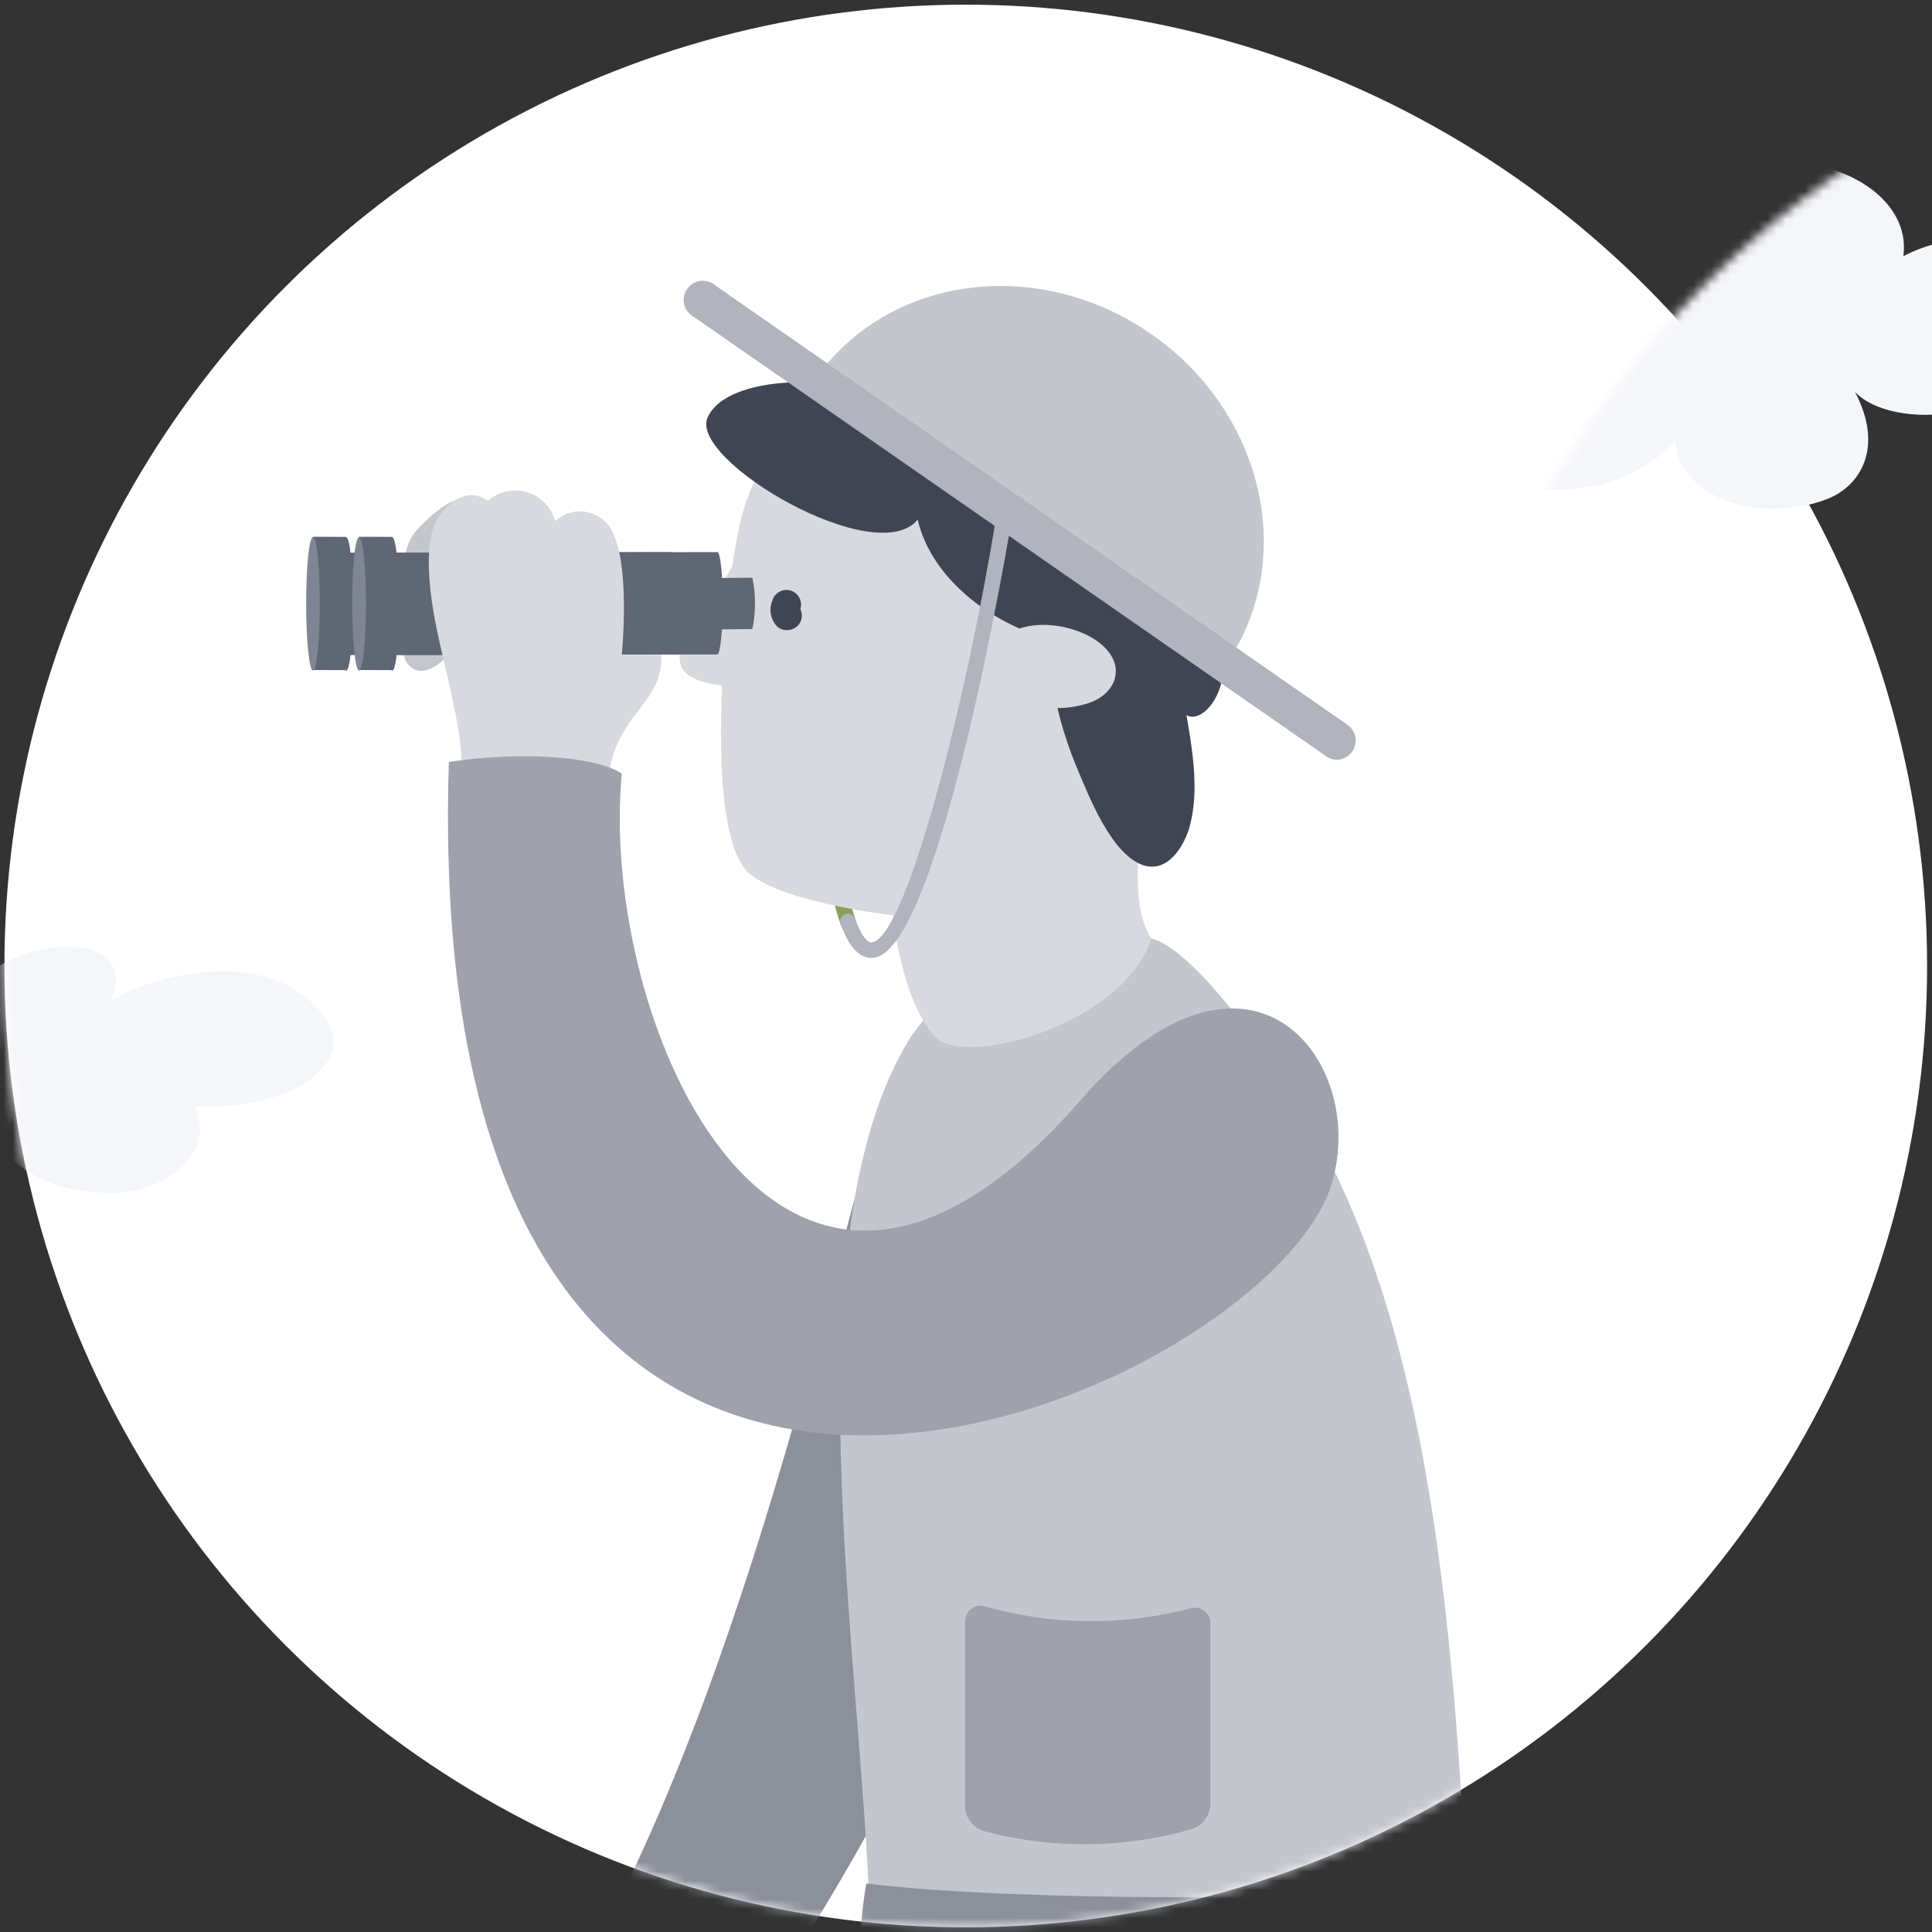 <svg width="207px" height="207px" viewBox="0 0 207 207" version="1.1" xmlns="http://www.w3.org/2000/svg" xmlns:xlink="http://www.w3.org/1999/xlink">
    <rect x="0" y="0" width="207" height="207" fill="#333333" stroke="none"/>
    <defs>
        <circle id="path-1" cx="103.565" cy="103.5" r="103"></circle>
    </defs>
    <g id="UI" stroke="none" stroke-width="1" fill="none" fill-rule="evenodd">
        <g id="Search-Default-State" transform="translate(-238, -184)">
            <g id="Group-3" transform="translate(237.909, 184)">
                <mask id="mask-2" fill="white">
                    <use xlink:href="#path-1"></use>
                </mask>
                <use id="Oval" fill="#FFFFFF" xlink:href="#path-1"></use>
                <g id="inspect" mask="url(#mask-2)" fill-rule="nonzero">
                    <g transform="translate(108, 221) scale(-1, 1) translate(-108, -221) translate(32.5, 29.5)">
                        <path d="M65.125,96.807 C66.372,120.371 85.914,165.09 108.498,194.77 C114.414,192.809 122.557,189.286 123.72,186.012 C102.615,152.643 91.531,93.102 88.39,87.402 C78.769,69.753 63.896,73.409 65.125,96.807 Z" id="Path" fill="#8C909A"></path>
                        <path d="M92.545,70.053 C92.451,70.07 92.356,70.07 92.262,70.053 C92.052,69.981 91.881,69.828 91.786,69.627 C91.692,69.426 91.684,69.196 91.764,68.989 C92.293,67.398 92.704,65.771 92.994,64.12 C93.081,63.661 93.523,63.36 93.982,63.447 C94.441,63.534 94.742,63.977 94.655,64.436 C94.347,66.172 93.908,67.883 93.342,69.554 C93.205,69.869 92.888,70.067 92.545,70.053 Z" id="Path" fill="#87A159"></path>
                        <path d="M77.954,356.81 C77.157,318.855 66.804,241.067 42.143,211.088 C49.305,197.794 77.173,172.369 90.168,173.731 C93.21,189.784 104.809,289.558 101.402,354.085 C93.889,356.739 85.876,357.67 77.954,356.81 L77.954,356.81 Z" id="Path" fill="#1B0F0F"></path>
                        <path d="M26.123,174.812 C22.285,191.429 25.824,213.033 34.05,227.075 C35.828,245.587 34.798,299.396 13.809,345.427 C19.011,353.404 26.805,357.807 32.505,357.974 C60.24,315.382 76.342,243.776 80.896,203.211 C89.62,189.784 89.786,182.755 90.268,172.352 C84.535,164.774 26.123,174.812 26.123,174.812 Z" id="Path" fill="#590E0E"></path>
                        <path d="M60.14,71.05 C73.6,69.222 79.068,72.462 85.815,81.569 C99.109,102.757 91.066,148.589 90.235,175.593 C74.033,178.916 46.347,179.182 26.206,174.812 C27.868,137.77 31.674,108.506 44.968,87.884 C55.72,71.066 60.14,71.05 60.14,71.05 Z" id="Path" fill="#C4C6CD"></path>
                        <path d="M104.809,30.901 C107.434,36.036 115.278,42.533 106.653,43.863 C98.029,45.192 102.516,37.648 102.516,37.648 L104.809,30.901 Z" id="Path" fill="#D7D9DE"></path>
                        <path d="M83.272,81.552 C86.845,77.63 87.759,68.557 87.759,68.557 C87.759,68.557 99.059,67.311 102.997,64.203 C106.936,61.096 106.653,45.923 105.108,32.529 C103.562,19.135 100.123,17.573 92.994,18.271 C85.864,18.969 57.747,29.904 57.747,29.904 C57.747,29.904 61.071,55.296 61.253,58.968 C61.436,62.641 62.118,67.793 60.057,71.066 C62.915,80.173 80.081,85.025 83.272,81.552 Z" id="Path" fill="#D7D9DE"></path>
                        <path d="M99.059,38.013 C98.61,38.003 98.184,37.811 97.879,37.482 C97.48,37.023 97.383,36.375 97.63,35.82 C97.638,35.77 97.638,35.72 97.63,35.67 C97.414,34.83 97.92,33.975 98.76,33.759 C99.6,33.543 100.455,34.049 100.671,34.889 C101.051,35.836 100.836,36.918 100.123,37.648 C99.827,37.9 99.447,38.031 99.059,38.013 L99.059,38.013 Z" id="Shape" fill="#3F4553"></path>
                        <path d="M91.199,178.467 C71.756,180.727 36.028,180.744 25.359,178.717 C25.292,176.552 25.55,174.39 26.123,172.302 C37.955,174.313 75.595,174.213 90.584,172.302 C90.955,174.337 91.16,176.399 91.199,178.467 Z" id="Path" fill="#8C909A"></path>
                        <path d="M107.601,15.247 C105.856,11.209 96.234,10.262 87.127,12.97 C82.092,14.746 77.357,17.279 73.085,20.482 C72.238,18.604 73.949,12.621 69.762,13.535 C66.438,14.283 64.078,20.83 65.059,23.838 C62.516,23.091 56.949,21.661 54.706,23.622 C53.642,24.569 54.856,29.206 58.678,29.887 C47.544,39.991 53.825,48.632 56.285,47.12 C55.637,50.892 54.939,55.063 55.886,58.836 C56.434,61.079 58.329,64.22 61.087,63.14 C64.411,61.843 66.754,55.778 67.967,52.903 C70.144,47.768 71.556,41.27 70.244,39.143 C76.459,37.764 83.538,32.878 85.083,26.165 C89.504,31.632 109.595,19.833 107.601,15.247 Z" id="Path" fill="#3F4553"></path>
                        <path d="M75.545,38.562 C72.421,36.202 65.574,37.847 64.112,41.204 C63.231,43.281 64.71,45.358 67.252,45.973 C71.087,47.05 75.2,45.851 77.855,42.882 L75.545,38.562 Z" id="Path" fill="#D7D9DE"></path>
                        <path d="M60.14,6.24 C47.976,14.649 44.336,30.502 52.047,41.669 L96.134,11.225 C88.39,0.058 72.338,-2.169 60.14,6.24 Z" id="Path" fill="#C4C6CD"></path>
                        <path d="M90.052,73.127 L89.836,73.127 C82.674,72.446 75.129,26.879 75.063,26.431 C75.015,26.134 75.13,25.834 75.363,25.645 C75.596,25.455 75.913,25.404 76.194,25.512 C76.475,25.619 76.677,25.868 76.725,26.165 C79.732,44.843 86.263,71.116 90.019,71.465 C90.418,71.548 91.082,70.867 91.78,68.956 C91.875,68.669 92.119,68.456 92.416,68.4 C92.713,68.344 93.017,68.454 93.21,68.687 C93.403,68.92 93.453,69.239 93.342,69.521 C92.994,70.418 92.013,73.127 90.052,73.127 Z" id="Path" fill="#B1B4BD"></path>
                        <path d="M77.905,142.606 C70.706,144.654 63.09,144.729 55.853,142.822 C55.339,142.672 54.785,142.778 54.363,143.108 C53.941,143.437 53.704,143.949 53.726,144.484 L53.726,163.844 C53.785,165.1 54.642,166.178 55.853,166.519 C63.054,168.554 70.668,168.623 77.905,166.719 C79.123,166.383 79.98,165.29 80.015,164.027 L80.015,144.235 C80.024,143.71 79.784,143.211 79.369,142.89 C78.953,142.57 78.41,142.464 77.905,142.606 Z" id="Path" fill="#9FA2AC"></path>
                        <path d="M40.199,51.906 C39.535,51.897 38.917,51.569 38.537,51.025 C38.218,50.577 38.093,50.02 38.19,49.479 C38.287,48.939 38.598,48.459 39.052,48.15 L106.67,1.155 C107.254,0.594 108.111,0.427 108.863,0.727 C109.615,1.028 110.121,1.741 110.156,2.549 C110.192,3.358 109.752,4.112 109.03,4.479 L41.395,51.474 C41.054,51.744 40.634,51.895 40.199,51.906 Z" id="Path" fill="#B1B4BD"></path>
                        <path d="M117.239,39.21 C118.618,42.035 120.13,45.857 122.872,45.857 C127.775,46.073 126.346,38.495 125,35.969 C128.323,38.828 126.163,44.278 131.281,44.777 C134.438,45.126 134.821,41.453 134.522,39.393 C134.43,37.91 134.219,36.437 133.89,34.989 C134.97,36.651 134.738,40.14 135.917,41.221 C138.51,43.58 140.338,42.002 140.371,39.376 C140.371,36.052 141.052,29.671 138.709,27.245 C134.355,22.592 132.311,23.439 129.869,25.583 C126.944,24.27 122.673,27.361 121.925,29.804 C119.283,28.674 119.233,31.383 117.355,32.397 C117.638,35.886 116.059,36.418 117.239,39.21 Z" id="Path" fill="#C4C6CD"></path>
                        <polygon id="Path" fill="#5F6674" points="149.162 40.689 111.506 40.622 111.489 29.655 149.145 29.721"></polygon>
                        <polygon id="Path" fill="#3F4553" points="120.047 38.013 107.75 37.897 107.734 32.397 120.031 32.513"></polygon>
                        <polygon id="Rectangle" fill="#5F6674" transform="translate(148.156, 35.154) rotate(-0.19) translate(-148.156, -35.154) " points="146.377 28.017 149.934 28.017 149.934 42.291 146.377 42.291"></polygon>
                        <path d="M150.608,35.205 C150.608,39.143 150.275,42.351 149.876,42.351 C149.478,42.351 149.145,39.143 149.145,35.205 C149.145,31.266 149.461,28.059 149.876,28.059 C150.292,28.059 150.608,31.25 150.608,35.205 Z" id="Path" fill="#7F8693"></path>
                        <path d="M147.068,35.205 C147.068,39.143 146.736,42.351 146.32,42.351 C145.905,42.351 145.589,39.143 145.589,35.205 C145.589,31.266 145.921,28.059 146.32,28.059 C146.719,28.059 147.068,31.25 147.068,35.205 Z" id="Path" fill="#5F6674"></path>
                        <path d="M114.065,35.138 C114.065,38.163 113.816,40.622 113.5,40.622 C113.184,40.622 112.918,38.163 112.918,35.138 C112.918,32.114 113.184,29.655 113.5,29.655 C113.816,29.655 114.065,32.114 114.065,35.138 Z" id="Path" fill="#5F6674"></path>
                        <path d="M109.994,35.138 C110.09,36.063 109.988,36.998 109.694,37.88 C109.318,36.072 109.318,34.205 109.694,32.397 C109.988,33.279 110.09,34.214 109.994,35.138 L109.994,35.138 Z" id="Path" fill="#5F6674"></path>
                        <polygon id="Path" fill="#5F6674" points="144.226 40.689 106.57 40.622 106.537 29.655 144.21 29.721"></polygon>
                        <polygon id="Path" fill="#5F6674" points="115.112 38.013 102.815 37.897 102.798 32.397 115.095 32.513"></polygon>
                        <polygon id="Rectangle" fill="#5F6674" transform="translate(143.22, 35.154) rotate(-0.19) translate(-143.22, -35.154) " points="141.442 28.016 144.998 28.016 144.998 42.291 141.442 42.291"></polygon>
                        <path d="M145.672,35.205 C145.672,39.143 145.34,42.351 144.941,42.351 C144.542,42.351 144.193,39.143 144.193,35.205 C144.193,31.266 144.525,28.059 144.941,28.059 C145.356,28.059 145.672,31.25 145.672,35.205 Z" id="Path" fill="#7F8693"></path>
                        <path d="M142.133,35.205 C142.133,39.143 141.8,42.351 141.385,42.351 C140.969,42.351 140.654,39.143 140.654,35.205 C140.654,31.266 140.986,28.059 141.385,28.059 C141.784,28.059 142.133,31.25 142.133,35.205 Z" id="Path" fill="#5F6674"></path>
                        <path d="M107.119,35.138 C107.119,38.163 106.853,40.622 106.554,40.622 C106.255,40.622 105.972,38.163 105.972,35.138 C105.972,32.114 106.221,29.655 106.554,29.655 C106.886,29.655 107.119,32.114 107.119,35.138 Z" id="Path" fill="#5F6674"></path>
                        <path d="M103.081,35.138 C103.168,36.062 103.072,36.994 102.798,37.88 C102.421,36.072 102.421,34.205 102.798,32.397 C103.072,33.283 103.168,34.215 103.081,35.138 Z" id="Path" fill="#5F6674"></path>
                        <path d="M113.566,44.561 C115.228,47.569 118.851,49.646 118.219,57.24 L133.973,51.856 C133.973,48.931 135.502,42.932 136.333,39.243 C137.097,35.803 137.995,30.785 137.081,27.345 C136.399,24.885 133.491,22.359 131.148,24.171 C129.999,23.151 128.404,22.798 126.932,23.238 C125.46,23.678 124.32,24.848 123.919,26.331 C122.945,25.426 121.576,25.082 120.289,25.419 C119.003,25.756 117.978,26.727 117.571,27.993 C115.91,31.981 116.79,40.656 116.79,40.656 L112.569,40.656 C112.467,42.031 112.818,43.402 113.566,44.561 Z" id="Path" fill="#D7D9DE"></path>
                        <path d="M40.78,97.489 C48.009,120.405 138.709,161.118 135.319,52.139 C128.024,51.009 119.682,51.457 116.79,53.385 C119.283,79.84 99.973,125.473 67.668,88.415 C49.405,67.46 36.642,84.427 40.78,97.489 Z" id="Path" fill="#9FA2AC"></path>
                    </g>
                </g>
                <path d="M-1.417,104.488 C0.5,101.325 -5.826,98.066 -10.331,98.066 C-15.123,98.066 -20.97,101.421 -20.299,106.501 C-27.2,102.858 -37.456,105.638 -34.006,114.073 C-30.843,121.837 -19.245,122.412 -15.89,118.865 C-18.574,123.945 -16.369,127.492 -13.302,128.642 C-8.126,130.655 -0.171,129.217 0.5,123.37 C3.855,126.917 8.072,127.971 13.056,127.779 C16.89,127.587 23.504,124.233 20.916,118.482 C31.268,119.153 38.456,113.785 34.91,108.993 C29.734,101.804 18.232,103.625 11.81,107.267 C12.673,106.117 12.769,104.488 12.002,103.146 C10.277,100.75 3.471,100.558 -1.417,104.488 Z" id="Path" fill="#F5F6F9" fill-rule="nonzero" mask="url(#mask-2)"></path>
                <path d="M177.147,25.077 C179.402,21.357 171.961,17.523 166.661,17.523 C161.024,17.523 154.146,21.469 154.935,27.445 C146.817,23.161 134.753,26.43 138.812,36.352 C142.533,45.485 156.176,46.162 160.122,41.99 C156.965,47.966 159.558,52.138 163.166,53.491 C169.255,55.858 178.613,54.167 179.402,47.289 C183.348,51.461 188.309,52.701 194.172,52.476 C198.682,52.25 206.462,48.304 203.418,41.539 C215.595,42.328 224.051,36.014 219.879,30.377 C213.791,21.92 200.261,24.063 192.707,28.347 C193.721,26.994 193.834,25.077 192.932,23.499 C190.903,20.68 182.897,20.455 177.147,25.077 Z" id="Path" fill="#F5F6F9" fill-rule="nonzero" mask="url(#mask-2)" transform="translate(179.479, 36.012) scale(-1, 1) translate(-179.479, -36.012) "></path>
            </g>
        </g>
    </g>
</svg>